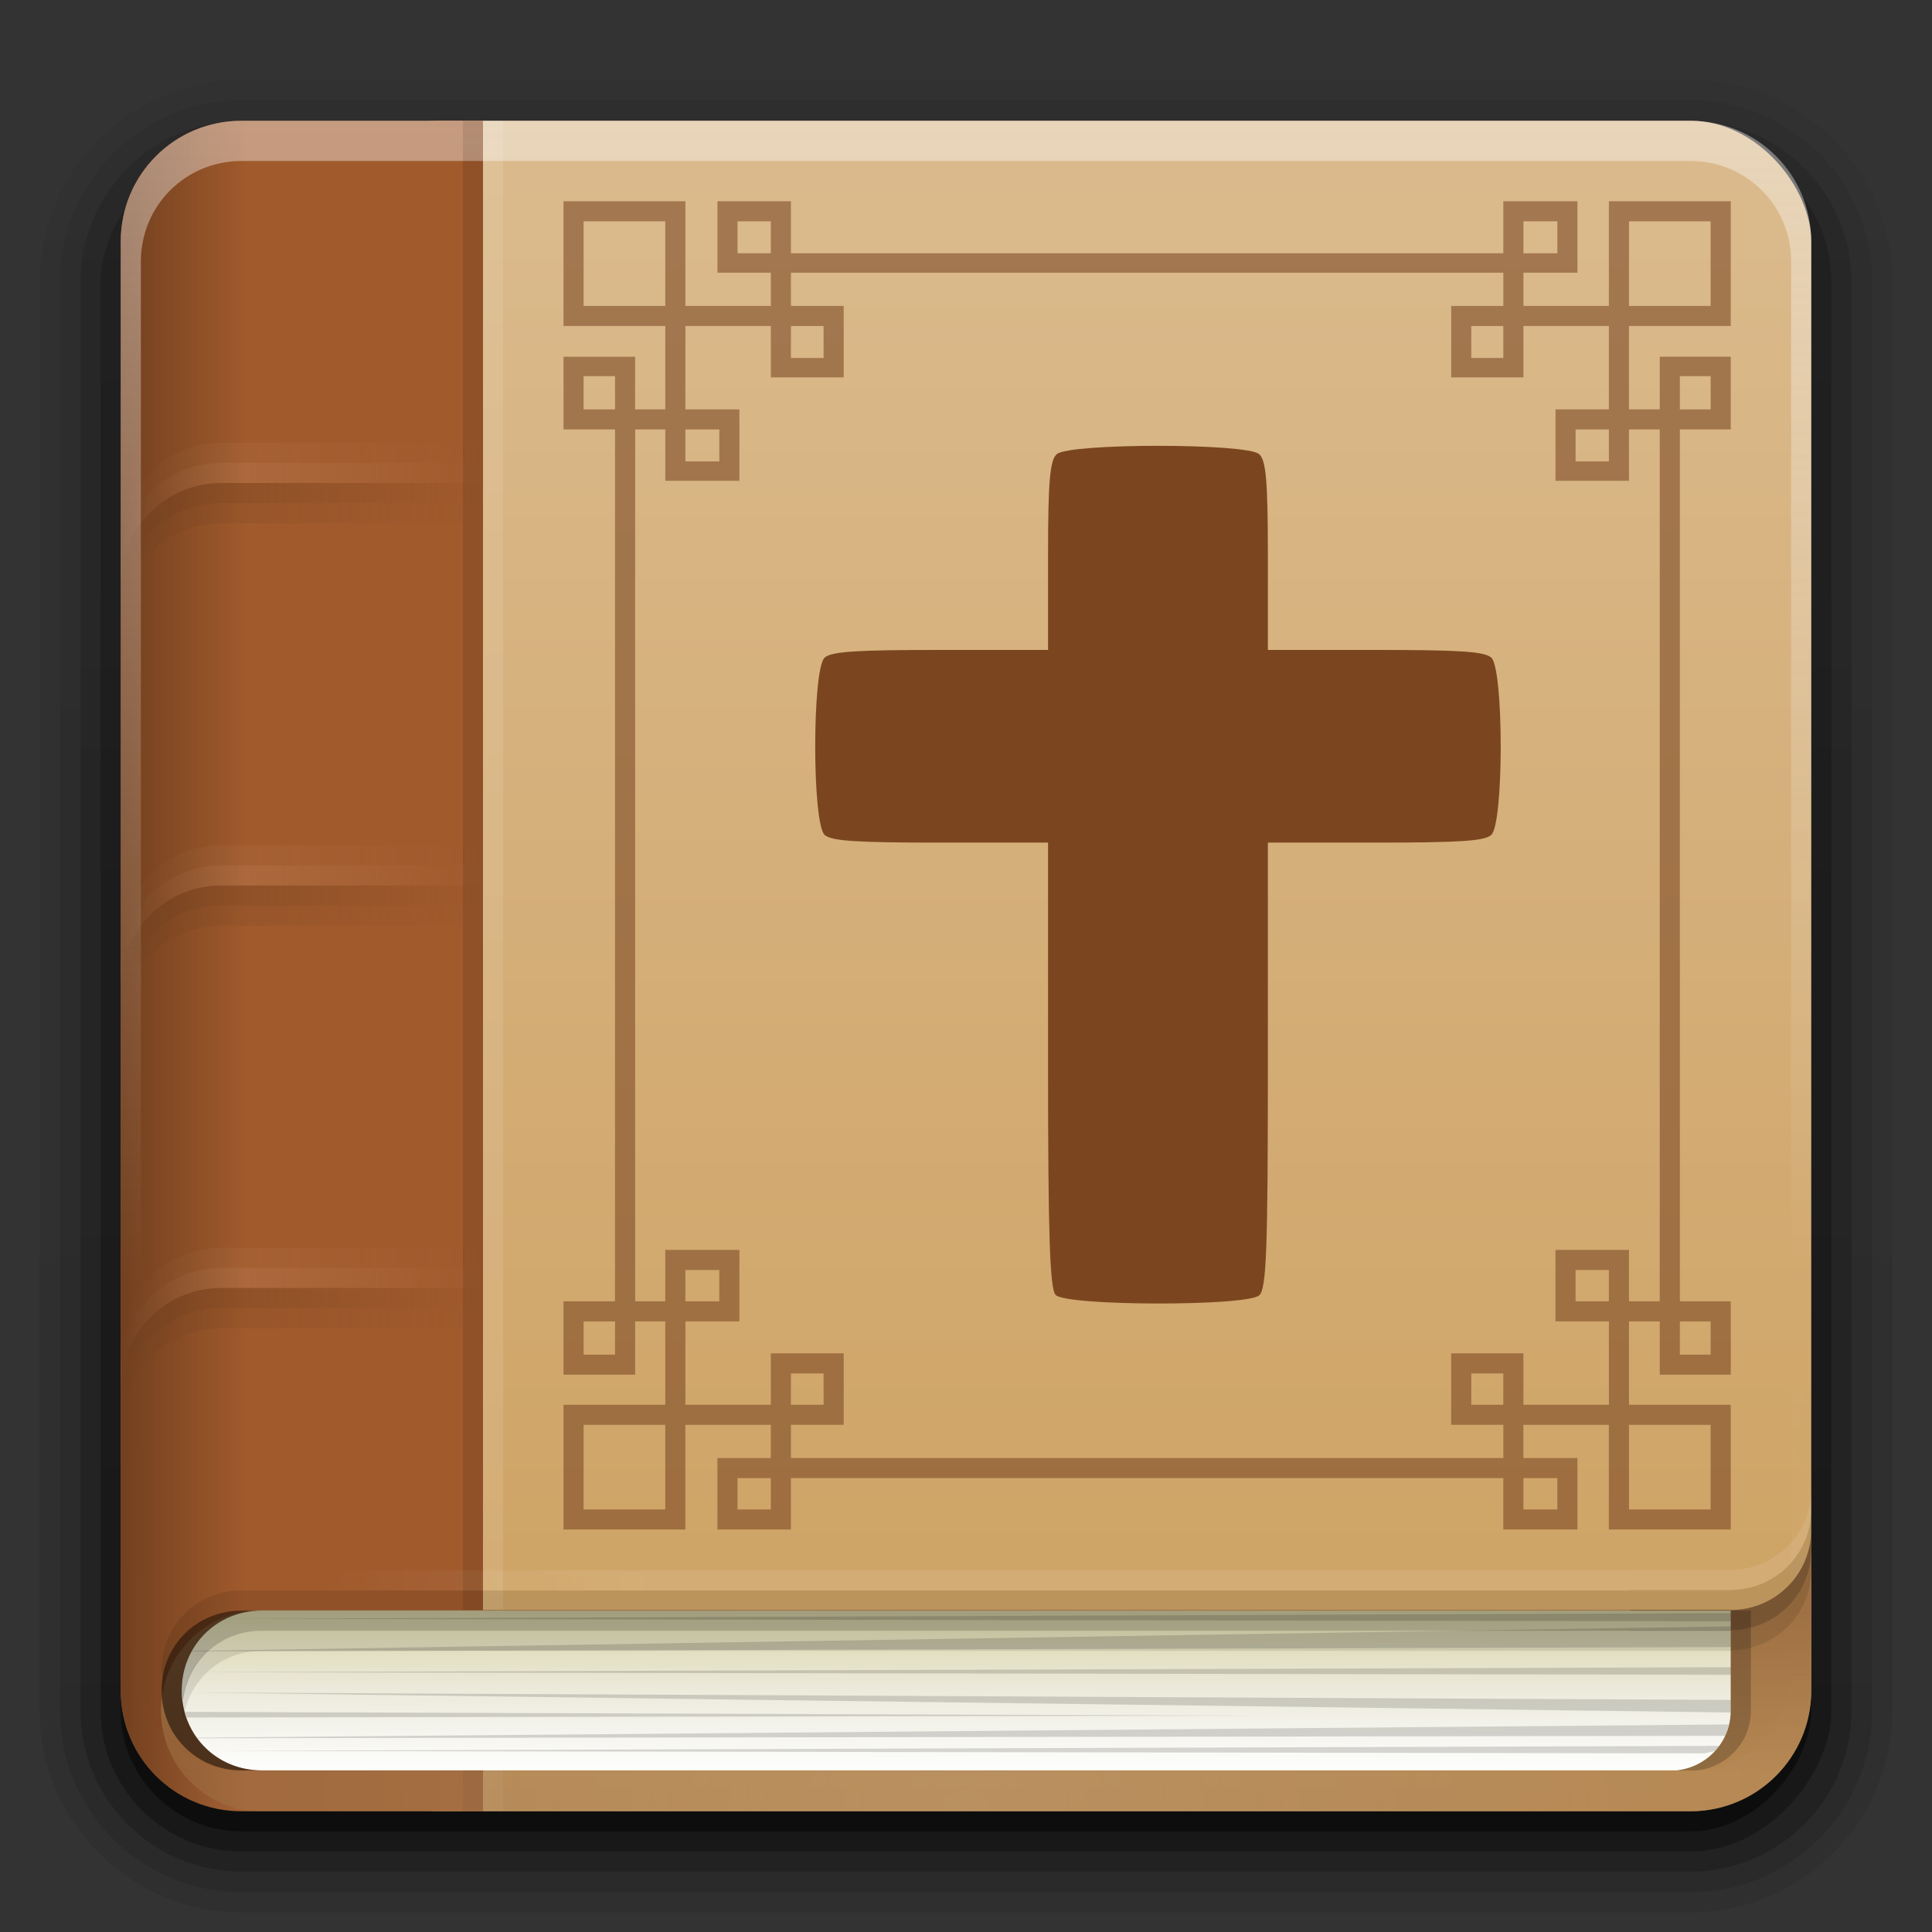 <?xml version="1.0" encoding="UTF-8" standalone="no"?>
<svg
   xmlns:dc="http://purl.org/dc/elements/1.1/"
   xmlns:cc="http://creativecommons.org/ns#"
   xmlns:rdf="http://www.w3.org/1999/02/22-rdf-syntax-ns#"
   xmlns:svg="http://www.w3.org/2000/svg"
   xmlns="http://www.w3.org/2000/svg"
   xmlns:xlink="http://www.w3.org/1999/xlink"
   id="svg2408"
   height="96"
   width="96"
   version="1.0">
  <rect width="100%" height="100%" fill="#333333" stroke="none"/>
  <defs
     id="defs2410">
    <linearGradient
       id="linearGradient3914">
      <stop
         offset="0"
         style="stop-color:#9f7043;stop-opacity:1"
         id="stop3916" />
      <stop
         offset="1"
         style="stop-color:#9f7043;stop-opacity:0.535"
         id="stop3918" />
    </linearGradient>
    <linearGradient
       gradientTransform="scale(1.006,0.994)"
       gradientUnits="userSpaceOnUse"
       id="ButtonShadow"
       y2="7.017"
       x2="45.448"
       y1="92.54"
       x1="45.448">
      <stop
         offset="0"
         style="stop-color:#000000;stop-opacity:1"
         id="stop3750" />
      <stop
         offset="1"
         style="stop-color:#000000;stop-opacity:0.588"
         id="stop3752" />
    </linearGradient>
    <linearGradient
       id="linearGradient3737">
      <stop
         offset="0"
         style="stop-color:#fefefe;stop-opacity:1"
         id="stop3739" />
      <stop
         offset="1"
         style="stop-color:#fefefe;stop-opacity:0"
         id="stop3741" />
    </linearGradient>
    <filter
       id="filter3174"
       color-interpolation-filters="sRGB">
      <feGaussianBlur
         stdDeviation="1.71"
         id="feGaussianBlur3176" />
    </filter>
    <linearGradient
       gradientUnits="userSpaceOnUse"
       xlink:href="#linearGradient3737"
       id="linearGradient3188"
       y2="63.893"
       x2="36.357"
       y1="6"
       x1="36.357" />
    <filter
       id="filter3794"
       color-interpolation-filters="sRGB"
       height="1.384"
       width="1.384"
       y="-0.192"
       x="-0.192">
      <feGaussianBlur
         stdDeviation="5.28"
         id="feGaussianBlur3796" />
    </filter>
    <linearGradient
       gradientUnits="userSpaceOnUse"
       xlink:href="#linearGradient3737"
       id="linearGradient3613"
       y2="138.661"
       x2="48"
       y1="20.221"
       x1="48" />
    <radialGradient
       gradientTransform="matrix(1.157,0,0,0.996,-7.551,0.197)"
       gradientUnits="userSpaceOnUse"
       xlink:href="#linearGradient3737"
       id="radialGradient3619"
       fy="90.172"
       fx="48"
       r="42"
       cy="90.172"
       cx="48" />
    <clipPath
       id="clipPath3613">
      <rect
         style="fill:#fefefe;fill-opacity:1;fill-rule:nonzero;stroke:none"
         id="rect3615"
         y="6"
         x="6"
         ry="6"
         rx="6"
         height="84"
         width="84" />
    </clipPath>
    <linearGradient
       gradientUnits="userSpaceOnUse"
       xlink:href="#ButtonColor"
       id="linearGradient3617"
       y2="5.988"
       x2="48"
       y1="90"
       x1="48" />
    <linearGradient
       gradientTransform="matrix(1.017,0,0,1.017,-1.103,-1.103)"
       gradientUnits="userSpaceOnUse"
       id="ButtonColor"
       y2="5.425"
       x2="58.65"
       y1="122"
       x1="58.65">
      <stop
         offset="0"
         style="stop-color:#cda060;stop-opacity:1"
         id="stop3189" />
      <stop
         offset="1"
         style="stop-color:#dbbb8e;stop-opacity:1"
         id="stop3191" />
    </linearGradient>
    <linearGradient
       gradientTransform="translate(1,-15.321)"
       gradientUnits="userSpaceOnUse"
       xlink:href="#linearGradient3294"
       id="linearGradient3300"
       y2="64"
       x2="11.227"
       y1="64"
       x1="5" />
    <linearGradient
       id="linearGradient3294">
      <stop
         offset="0"
         style="stop-color:#72401f;stop-opacity:1"
         id="stop3296" />
      <stop
         offset="1"
         style="stop-color:#72401f;stop-opacity:0"
         id="stop3298" />
    </linearGradient>
    <linearGradient
       id="linearGradient3238">
      <stop
         offset="0"
         style="stop-color:#784421;stop-opacity:1"
         id="stop3240" />
      <stop
         offset="1"
         style="stop-color:#784421;stop-opacity:0"
         id="stop3242" />
    </linearGradient>
    <linearGradient
       id="linearGradient3250">
      <stop
         offset="0"
         style="stop-color:#c4875e;stop-opacity:1"
         id="stop3252" />
      <stop
         offset="1"
         style="stop-color:#c4875e;stop-opacity:0"
         id="stop3254" />
    </linearGradient>
    <linearGradient
       gradientTransform="matrix(1.006,0,0,0.994,100,0)"
       gradientUnits="userSpaceOnUse"
       id="ButtonShadow-0"
       y2="7.017"
       x2="45.448"
       y1="92.54"
       x1="45.448">
      <stop
         offset="0"
         style="stop-color:#000000;stop-opacity:1"
         id="stop3750-8" />
      <stop
         offset="1"
         style="stop-color:#000000;stop-opacity:0.588"
         id="stop3752-5" />
    </linearGradient>
    <linearGradient
       gradientTransform="matrix(1.024,0,0,1.012,-1.143,-98.071)"
       gradientUnits="userSpaceOnUse"
       xlink:href="#ButtonShadow-0"
       id="linearGradient3780"
       y2="90.239"
       x2="32.251"
       y1="6.132"
       x1="32.251" />
    <linearGradient
       gradientTransform="matrix(1.024,0,0,1.012,-1.143,-98.071)"
       gradientUnits="userSpaceOnUse"
       xlink:href="#ButtonShadow-0"
       id="linearGradient3772"
       y2="90.239"
       x2="32.251"
       y1="6.132"
       x1="32.251" />
    <linearGradient
       gradientTransform="matrix(1.024,0,0,1.012,-1.143,-98.071)"
       gradientUnits="userSpaceOnUse"
       xlink:href="#ButtonShadow-0"
       id="linearGradient3725"
       y2="90.239"
       x2="32.251"
       y1="6.132"
       x1="32.251" />
    <linearGradient
       gradientTransform="translate(0,-97)"
       gradientUnits="userSpaceOnUse"
       xlink:href="#ButtonShadow-0"
       id="linearGradient3721"
       y2="90.239"
       x2="32.251"
       y1="6.132"
       x1="32.251" />
    <linearGradient
       gradientTransform="matrix(1.024,0,0,1.012,-1.143,-98.071)"
       gradientUnits="userSpaceOnUse"
       xlink:href="#ButtonShadow-0"
       id="linearGradient2969"
       y2="90.239"
       x2="32.251"
       y1="6.132"
       x1="32.251" />
    <linearGradient
       gradientUnits="userSpaceOnUse"
       xlink:href="#linearGradient4075"
       id="linearGradient4089"
       y2="80"
       x2="16"
       y1="80"
       x1="32" />
    <linearGradient
       id="linearGradient4075">
      <stop
         offset="0"
         style="stop-color:#fefefe;stop-opacity:1"
         id="stop4077" />
      <stop
         offset="1"
         style="stop-color:#fefefe;stop-opacity:0"
         id="stop4079" />
    </linearGradient>
    <linearGradient
       gradientUnits="userSpaceOnUse"
       xlink:href="#linearGradient3890"
       id="linearGradient3896"
       y2="80"
       x2="40"
       y1="88"
       x1="40" />
    <linearGradient
       id="linearGradient3890">
      <stop
         offset="0"
         style="stop-color:#fefefe;stop-opacity:1"
         id="stop3892" />
      <stop
         offset="0.5"
         style="stop-color:#eceadb;stop-opacity:1"
         id="stop3898" />
      <stop
         offset="1"
         style="stop-color:#d8d3a6;stop-opacity:1"
         id="stop3894" />
    </linearGradient>
    <linearGradient
       gradientUnits="userSpaceOnUse"
       xlink:href="#linearGradient3914"
       id="linearGradient3118"
       y2="88"
       x2="88"
       y1="80"
       x1="88" />
    <linearGradient
       gradientTransform="translate(0,-1)"
       gradientUnits="userSpaceOnUse"
       xlink:href="#linearGradient3250"
       id="linearGradient3979"
       y2="67"
       x2="24"
       y1="67"
       x1="6" />
    <linearGradient
       gradientTransform="translate(0,-2)"
       gradientUnits="userSpaceOnUse"
       xlink:href="#linearGradient3250"
       id="linearGradient3982"
       y2="67"
       x2="24"
       y1="67"
       x1="6" />
    <linearGradient
       gradientTransform="translate(0,1)"
       gradientUnits="userSpaceOnUse"
       xlink:href="#linearGradient3238"
       id="linearGradient3984"
       y2="67"
       x2="24"
       y1="67"
       x1="6" />
    <linearGradient
       gradientUnits="userSpaceOnUse"
       xlink:href="#linearGradient3238"
       id="linearGradient3986"
       y2="67"
       x2="24"
       y1="67"
       x1="6" />
    <linearGradient
       gradientTransform="translate(0,-1)"
       gradientUnits="userSpaceOnUse"
       xlink:href="#linearGradient3250"
       id="linearGradient4000"
       y2="67"
       x2="24"
       y1="67"
       x1="6" />
    <linearGradient
       gradientTransform="translate(0,-2)"
       gradientUnits="userSpaceOnUse"
       xlink:href="#linearGradient3250"
       id="linearGradient4002"
       y2="67"
       x2="24"
       y1="67"
       x1="6" />
    <linearGradient
       gradientTransform="translate(0,1)"
       gradientUnits="userSpaceOnUse"
       xlink:href="#linearGradient3238"
       id="linearGradient4004"
       y2="67"
       x2="24"
       y1="67"
       x1="6" />
    <linearGradient
       gradientUnits="userSpaceOnUse"
       xlink:href="#linearGradient3238"
       id="linearGradient4006"
       y2="67"
       x2="24"
       y1="67"
       x1="6" />
    <linearGradient
       gradientTransform="translate(0,-1)"
       gradientUnits="userSpaceOnUse"
       xlink:href="#linearGradient3250"
       id="linearGradient4020"
       y2="67"
       x2="24"
       y1="67"
       x1="6" />
    <linearGradient
       gradientTransform="translate(0,-2)"
       gradientUnits="userSpaceOnUse"
       xlink:href="#linearGradient3250"
       id="linearGradient4022"
       y2="67"
       x2="24"
       y1="67"
       x1="6" />
    <linearGradient
       gradientTransform="translate(0,1)"
       gradientUnits="userSpaceOnUse"
       xlink:href="#linearGradient3238"
       id="linearGradient4024"
       y2="67"
       x2="24"
       y1="67"
       x1="6" />
    <linearGradient
       gradientUnits="userSpaceOnUse"
       xlink:href="#linearGradient3238"
       id="linearGradient4026"
       y2="67"
       x2="24"
       y1="67"
       x1="6" />
  </defs>
  <g
     style="display:none"
     id="layer2">
    <rect
       style="opacity:0.9;fill:url(#ButtonShadow);fill-opacity:1;fill-rule:nonzero;stroke:none;filter:url(#filter3174)"
       id="rect3745"
       y="7"
       x="5"
       ry="6"
       rx="6"
       height="85"
       width="86" />
  </g>
  <g
     style="display:inline"
     id="layer3">
    <path
       style="opacity:0.08;fill:url(#linearGradient2969);fill-opacity:1;fill-rule:nonzero;stroke:none;display:inline"
       id="path3786"
       transform="scale(1,-1)"
       d="m 12,-95.031 c -5.511,0 -10.031,4.52 -10.031,10.031 l 0,71 c 0,5.511 4.52,10.031 10.031,10.031 l 72,0 c 5.511,0 10.031,-4.52 10.031,-10.031 l 0,-71 c 0,-5.511 -4.52,-10.031 -10.031,-10.031 l -72,0 z" />
    <path
       style="opacity:0.1;fill:url(#linearGradient3780);fill-opacity:1;fill-rule:nonzero;stroke:none;display:inline"
       id="path3778"
       transform="scale(1,-1)"
       d="m 12,-94.031 c -4.972,0 -9.031,4.06 -9.031,9.031 l 0,71 c 0,4.972 4.06,9.031 9.031,9.031 l 72,0 c 4.972,0 9.031,-4.06 9.031,-9.031 l 0,-71 c 0,-4.972 -4.06,-9.031 -9.031,-9.031 l -72,0 z" />
    <path
       style="opacity:0.2;fill:url(#linearGradient3772);fill-opacity:1;fill-rule:nonzero;stroke:none;display:inline"
       id="path3770"
       transform="scale(1,-1)"
       d="m 12,-93 c -4.409,0 -8,3.591 -8,8 l 0,71 c 0,4.409 3.591,8 8,8 l 72,0 c 4.409,0 8,-3.591 8,-8 l 0,-71 c 0,-4.409 -3.591,-8 -8,-8 l -72,0 z" />
    <rect
       style="opacity:0.3;fill:url(#linearGradient3725);fill-opacity:1;fill-rule:nonzero;stroke:none;display:inline"
       id="rect3723"
       transform="scale(1,-1)"
       y="-92"
       x="5"
       ry="7"
       rx="7"
       height="85"
       width="86" />
    <rect
       style="opacity:0.45;fill:url(#linearGradient3721);fill-opacity:1;fill-rule:nonzero;stroke:none;display:inline"
       id="rect3716"
       transform="scale(1,-1)"
       y="-91"
       x="6"
       ry="6"
       rx="6"
       height="84"
       width="84" />
  </g>
  <g
     id="layer1">
    <rect
       style="fill:url(#linearGradient3617);fill-opacity:1;fill-rule:nonzero;stroke:none"
       id="rect2419"
       y="6"
       x="15.878"
       ry="6"
       rx="6"
       height="84"
       width="74.122" />
    <path
       style="fill:#a05a2c;fill-opacity:1;fill-rule:nonzero;stroke:none;display:inline"
       id="rect3170"
       d="M 12,6 C 8.676,6 6,8.676 6,12 l 0,72 c 0,3.324 2.676,6 6,6 L 24,90 24,6 12,6 z" />
    <g
       id="g4028">
      <g
         id="g3972"
         transform="translate(0,2)">
        <g
           id="g3958"
           transform="translate(0,-2)">
          <path
             style="opacity:0.5;color:#000000;fill:url(#linearGradient3979);fill-opacity:1;fill-rule:nonzero;stroke:none;stroke-width:2;marker:none;visibility:visible;display:inline;overflow:visible;enable-background:accumulate"
             id="rect3922"
             d="m 11,63 c -2.77,0 -5,2.23 -5,5 l 0,1 c 0,-2.77 2.23,-5 5,-5 l 13,0 0,-1 -13,0 z" />
          <path
             style="opacity:0.2;color:#000000;fill:url(#linearGradient3982);fill-opacity:1;fill-rule:nonzero;stroke:none;stroke-width:2;marker:none;visibility:visible;display:inline;overflow:visible;enable-background:accumulate"
             id="path3946"
             d="m 11,62 c -2.77,0 -5,2.23 -5,5 l 0,1 c 0,-2.77 2.23,-5 5,-5 l 13,0 0,-1 -13,0 z" />
          <path
             style="opacity:0.3;color:#000000;fill:url(#linearGradient3984);fill-opacity:1;fill-rule:nonzero;stroke:none;stroke-width:2;marker:none;visibility:visible;display:inline;overflow:visible;enable-background:accumulate"
             id="path3950"
             d="m 11,65 c -2.77,0 -5,2.23 -5,5 l 0,1 c 0,-2.77 2.23,-5 5,-5 l 13,0 0,-1 -13,0 z" />
          <path
             style="opacity:0.6;color:#000000;fill:url(#linearGradient3986);fill-opacity:1;fill-rule:nonzero;stroke:none;stroke-width:2;marker:none;visibility:visible;display:inline;overflow:visible;enable-background:accumulate"
             id="path3952"
             d="m 11,64 c -2.77,0 -5,2.23 -5,5 l 0,1 c 0,-2.77 2.23,-5 5,-5 l 13,0 0,-1 -13,0 z" />
        </g>
      </g>
      <g
         id="g3988"
         transform="translate(0,-18)">
        <g
           id="g3990"
           transform="translate(0,-2)">
          <path
             style="opacity:0.5;color:#000000;fill:url(#linearGradient4000);fill-opacity:1;fill-rule:nonzero;stroke:none;stroke-width:2;marker:none;visibility:visible;display:inline;overflow:visible;enable-background:accumulate"
             id="path3992"
             d="m 11,63 c -2.77,0 -5,2.23 -5,5 l 0,1 c 0,-2.77 2.23,-5 5,-5 l 13,0 0,-1 -13,0 z" />
          <path
             style="opacity:0.2;color:#000000;fill:url(#linearGradient4002);fill-opacity:1;fill-rule:nonzero;stroke:none;stroke-width:2;marker:none;visibility:visible;display:inline;overflow:visible;enable-background:accumulate"
             id="path3994"
             d="m 11,62 c -2.77,0 -5,2.23 -5,5 l 0,1 c 0,-2.77 2.23,-5 5,-5 l 13,0 0,-1 -13,0 z" />
          <path
             style="opacity:0.3;color:#000000;fill:url(#linearGradient4004);fill-opacity:1;fill-rule:nonzero;stroke:none;stroke-width:2;marker:none;visibility:visible;display:inline;overflow:visible;enable-background:accumulate"
             id="path3996"
             d="m 11,65 c -2.77,0 -5,2.23 -5,5 l 0,1 c 0,-2.77 2.23,-5 5,-5 l 13,0 0,-1 -13,0 z" />
          <path
             style="opacity:0.6;color:#000000;fill:url(#linearGradient4006);fill-opacity:1;fill-rule:nonzero;stroke:none;stroke-width:2;marker:none;visibility:visible;display:inline;overflow:visible;enable-background:accumulate"
             id="path3998"
             d="m 11,64 c -2.77,0 -5,2.23 -5,5 l 0,1 c 0,-2.77 2.23,-5 5,-5 l 13,0 0,-1 -13,0 z" />
        </g>
      </g>
      <g
         id="g4008"
         transform="translate(0,-38)">
        <g
           id="g4010"
           transform="translate(0,-2)">
          <path
             style="opacity:0.5;color:#000000;fill:url(#linearGradient4020);fill-opacity:1;fill-rule:nonzero;stroke:none;stroke-width:2;marker:none;visibility:visible;display:inline;overflow:visible;enable-background:accumulate"
             id="path4012"
             d="m 11,63 c -2.77,0 -5,2.23 -5,5 l 0,1 c 0,-2.77 2.23,-5 5,-5 l 13,0 0,-1 -13,0 z" />
          <path
             style="opacity:0.2;color:#000000;fill:url(#linearGradient4022);fill-opacity:1;fill-rule:nonzero;stroke:none;stroke-width:2;marker:none;visibility:visible;display:inline;overflow:visible;enable-background:accumulate"
             id="path4014"
             d="m 11,62 c -2.77,0 -5,2.23 -5,5 l 0,1 c 0,-2.77 2.23,-5 5,-5 l 13,0 0,-1 -13,0 z" />
          <path
             style="opacity:0.3;color:#000000;fill:url(#linearGradient4024);fill-opacity:1;fill-rule:nonzero;stroke:none;stroke-width:2;marker:none;visibility:visible;display:inline;overflow:visible;enable-background:accumulate"
             id="path4016"
             d="m 11,65 c -2.77,0 -5,2.23 -5,5 l 0,1 c 0,-2.77 2.23,-5 5,-5 l 13,0 0,-1 -13,0 z" />
          <path
             style="opacity:0.6;color:#000000;fill:url(#linearGradient4026);fill-opacity:1;fill-rule:nonzero;stroke:none;stroke-width:2;marker:none;visibility:visible;display:inline;overflow:visible;enable-background:accumulate"
             id="path4018"
             d="m 11,64 c -2.77,0 -5,2.23 -5,5 l 0,1 c 0,-2.77 2.23,-5 5,-5 l 13,0 0,-1 -13,0 z" />
        </g>
      </g>
    </g>
    <path
       style="opacity:0.2;fill:url(#radialGradient3619);fill-opacity:1;fill-rule:nonzero;stroke:none"
       id="path3615"
       d="M 12,90 C 8.676,90 6,87.324 6,84 L 6,82 6,14 6,12 c 0,-0.335 0.041,-0.651 0.094,-0.969 0.049,-0.296 0.097,-0.597 0.188,-0.875 C 6.291,10.126 6.302,10.093 6.312,10.062 6.411,9.775 6.547,9.515 6.688,9.25 6.832,8.976 7.003,8.714 7.188,8.469 7.372,8.223 7.561,7.995 7.781,7.781 8.221,7.353 8.724,6.967 9.281,6.688 9.56,6.548 9.855,6.441 10.156,6.344 9.9,6.444 9.67,6.58 9.438,6.719 c -0.007,0.004 -0.024,-0.004 -0.031,0 -0.032,0.019 -0.062,0.043 -0.094,0.062 -0.12,0.077 -0.231,0.164 -0.344,0.25 -0.106,0.081 -0.213,0.161 -0.312,0.25 C 8.478,7.443 8.309,7.627 8.156,7.812 8.049,7.943 7.938,8.078 7.844,8.219 7.819,8.257 7.805,8.305 7.781,8.344 7.716,8.447 7.651,8.548 7.594,8.656 7.493,8.851 7.388,9.072 7.312,9.281 7.305,9.303 7.289,9.322 7.281,9.344 7.249,9.436 7.245,9.531 7.219,9.625 7.188,9.732 7.148,9.828 7.125,9.938 7.052,10.279 7,10.636 7,11 l 0,2 0,68 0,2 c 0,2.782 2.218,5 5,5 l 2,0 68,0 2,0 c 2.782,0 5,-2.218 5,-5 l 0,-2 0,-68 0,-2 C 89,10.636 88.948,10.279 88.875,9.938 88.831,9.731 88.787,9.54 88.719,9.344 88.711,9.322 88.695,9.303 88.688,9.281 88.625,9.108 88.549,8.914 88.469,8.75 88.427,8.667 88.39,8.58 88.344,8.5 88.289,8.403 88.217,8.312 88.156,8.219 88.062,8.078 87.951,7.943 87.844,7.812 87.701,7.638 87.541,7.466 87.375,7.312 87.364,7.302 87.355,7.291 87.344,7.281 87.205,7.156 87.059,7.047 86.906,6.938 86.804,6.864 86.702,6.784 86.594,6.719 c -0.007,-0.004 -0.024,0.004 -0.031,0 -0.232,-0.139 -0.463,-0.275 -0.719,-0.375 0.302,0.097 0.596,0.204 0.875,0.344 0.557,0.279 1.06,0.666 1.5,1.094 0.22,0.214 0.409,0.442 0.594,0.688 0.184,0.246 0.355,0.508 0.5,0.781 0.14,0.265 0.276,0.525 0.375,0.812 0.01,0.031 0.021,0.063 0.031,0.094 0.09,0.278 0.139,0.579 0.188,0.875 C 89.959,11.349 90,11.665 90,12 l 0,2 0,68 0,2 c 0,3.324 -2.676,6 -6,6 l -72,0 z" />
    <path
       style="fill:url(#linearGradient3300);fill-opacity:1;fill-rule:nonzero;stroke:none;display:inline"
       id="path3292"
       d="M 12,6 C 8.676,6 6,8.676 6,12 l 0,72 c 0,3.324 2.676,6 6,6 l 9.125,0 0,-84 L 12,6 z" />
    <path
       style="opacity:0.4;fill:url(#linearGradient3188);fill-opacity:1;fill-rule:nonzero;stroke:none"
       id="rect3728"
       d="M 12,6 C 8.676,6 6,8.676 6,12 l 0,2 0,68 0,2 c 0,0.335 0.041,0.651 0.094,0.969 0.049,0.296 0.097,0.597 0.188,0.875 0.01,0.03 0.021,0.064 0.031,0.094 0.099,0.288 0.235,0.547 0.375,0.812 0.145,0.274 0.316,0.536 0.5,0.781 0.184,0.246 0.374,0.473 0.594,0.688 0.44,0.428 0.943,0.815 1.5,1.094 0.279,0.14 0.573,0.247 0.875,0.344 -0.256,-0.1 -0.487,-0.236 -0.719,-0.375 -0.007,-0.004 -0.024,0.004 -0.031,0 -0.032,-0.019 -0.062,-0.043 -0.094,-0.062 -0.12,-0.077 -0.231,-0.164 -0.344,-0.25 -0.106,-0.081 -0.213,-0.161 -0.312,-0.25 C 8.478,88.557 8.309,88.373 8.156,88.188 8.049,88.057 7.938,87.922 7.844,87.781 7.819,87.743 7.805,87.695 7.781,87.656 7.716,87.553 7.651,87.452 7.594,87.344 7.493,87.149 7.388,86.928 7.312,86.719 7.305,86.697 7.289,86.678 7.281,86.656 7.249,86.564 7.245,86.469 7.219,86.375 7.188,86.268 7.148,86.172 7.125,86.062 7.052,85.721 7,85.364 7,85 L 7,83 7,15 7,13 C 7,10.218 9.218,8 12,8 l 2,0 68,0 2,0 c 2.782,0 5,2.218 5,5 l 0,2 0,68 0,2 c 0,0.364 -0.052,0.721 -0.125,1.062 -0.044,0.207 -0.088,0.398 -0.156,0.594 -0.008,0.022 -0.023,0.041 -0.031,0.062 -0.063,0.174 -0.138,0.367 -0.219,0.531 -0.042,0.083 -0.079,0.17 -0.125,0.25 -0.055,0.097 -0.127,0.188 -0.188,0.281 -0.094,0.141 -0.205,0.276 -0.312,0.406 -0.143,0.174 -0.303,0.347 -0.469,0.5 -0.011,0.01 -0.02,0.021 -0.031,0.031 -0.138,0.126 -0.285,0.234 -0.438,0.344 -0.103,0.073 -0.204,0.153 -0.312,0.219 -0.007,0.004 -0.024,-0.004 -0.031,0 -0.232,0.139 -0.463,0.275 -0.719,0.375 0.302,-0.097 0.596,-0.204 0.875,-0.344 0.557,-0.279 1.06,-0.666 1.5,-1.094 0.22,-0.214 0.409,-0.442 0.594,-0.688 0.184,-0.246 0.355,-0.508 0.5,-0.781 0.14,-0.265 0.276,-0.525 0.375,-0.812 0.01,-0.031 0.021,-0.063 0.031,-0.094 0.09,-0.278 0.139,-0.579 0.188,-0.875 C 89.959,84.651 90,84.335 90,84 l 0,-2 0,-68 0,-2 C 90,8.676 87.324,6 84,6 L 12,6 z" />
    <rect
       style="opacity:0.1;fill:#fefefe;fill-opacity:1;stroke:none"
       id="rect3941"
       y="6"
       x="24"
       height="84"
       width="1" />
    <rect
       style="opacity:0.1;fill:#000000;fill-opacity:1;stroke:none"
       id="rect3943"
       y="6"
       x="23"
       height="84"
       width="1" />
    <path
       style="opacity:0.559;fill:#784421;fill-opacity:1;fill-rule:evenodd;stroke:none;display:inline"
       id="path3189"
       d="m 28,10 0,0.498 0,5.202 0,0.498 0.499,0 4.558,0 0,4.143 -1.498,0 0,-2.118 0,-0.498 -0.499,0 -2.56,0 -0.499,0 0,0.498 0,2.616 0,0.498 0.499,0 2.06,0 0,43.325 -2.06,0 -0.499,0 0,0.498 0,2.648 0,0.498 0.499,0 2.56,0 0.499,0 0,-0.498 0,-2.149 1.498,0 0,4.143 -4.558,0 -0.499,0 L 28,70.3 28,75.502 28,76 l 0.499,0 5.057,0 0.499,0 0,-0.498 0,-4.703 4.246,0 0,1.651 -2.154,0 -0.499,0 0,0.498 0,2.554 0,0.498 0.499,0 2.653,0 0.499,0 0,-0.498 0,-2.056 35.399,0 0,2.056 0,0.498 0.499,0 2.685,0 0.499,0 0,-0.498 0,-2.554 0,-0.498 -0.499,0 -2.185,0 0,-1.651 4.246,0 0,4.703 0,0.498 0.499,0 5.057,0 L 86,76 86,75.502 86,70.3 l 0,-0.498 -0.499,0 -4.558,0 0,-4.143 1.53,0 0,2.149 0,0.498 0.499,0 2.529,0 0.499,0 0,-0.498 0,-2.648 0,-0.498 -0.499,0 -2.029,0 0,-43.325 2.029,0 0.499,0 0,-0.498 0,-2.616 0,-0.498 -0.499,0 -2.529,0 -0.499,0 0,0.498 0,2.118 -1.53,0 0,-4.143 4.558,0 0.499,0 L 86,15.7 86,10.498 86,10 l -0.499,0 -5.057,0 -0.499,0 0,0.498 0,4.703 -4.246,0 0,-1.651 2.185,0 0.499,0 0,-0.467 0,-2.585 0,-0.498 -0.499,0 -2.685,0 -0.499,0 0,0.498 0,2.087 -35.399,0 0,-2.087 0,-0.498 -0.499,0 -2.653,0 -0.499,0 0,0.498 0,2.585 0,0.467 0.499,0 2.154,0 0,1.651 -4.246,0 0,-4.703 0,-0.498 -0.499,0 -5.057,0 z m 0.999,0.997 4.058,0 0,4.205 -4.058,0 z m 7.648,0 1.655,0 0,1.589 -1.655,0 z m 39.051,0 1.686,0 0,1.589 -1.686,0 z m 5.245,0 4.058,0 0,4.205 -4.058,0 z m -41.642,2.554 35.399,0 0,1.651 -2.092,0 -0.499,0 0,0.498 0,2.585 0,0.467 0.499,0 2.591,0 0.499,0 0,-0.467 0,-2.087 4.246,0 0,4.143 -2.154,0 -0.499,0 0,0.498 0,2.585 0,0.467 0.499,0 2.653,0 0.499,0 0,-0.467 0,-2.087 1.53,0 0,43.325 -1.53,0 0,-2.056 0,-0.498 -0.499,0 -2.653,0 -0.499,0 0,0.498 0,2.554 0,0.498 0.499,0 2.154,0 0,4.143 -4.246,0 0,-2.056 0,-0.498 -0.499,0 -2.591,0 -0.499,0 0,0.498 0,2.554 0,0.498 0.499,0 2.092,0 0,1.651 -35.399,0 0,-1.651 2.123,0 0.499,0 0,-0.498 0,-2.554 0,-0.498 -0.499,0 -2.622,0 -0.499,0 0,0.498 0,2.056 -4.246,0 0,-4.143 2.185,0 0.499,0 0,-0.498 0,-2.554 0,-0.498 -0.499,0 -2.685,0 -0.499,0 0,0.498 0,2.056 -1.498,0 0,-43.325 1.498,0 0,2.087 0,0.467 0.499,0 2.685,0 0.499,0 0,-0.467 0,-2.585 0,-0.498 -0.499,0 -2.185,0 0,-4.143 4.246,0 0,2.087 0,0.467 0.499,0 2.622,0 0.499,0 0,-0.467 0,-2.585 0,-0.498 -0.499,0 -2.123,0 z m 0,2.648 1.623,0 0,1.589 -1.623,0 z m 33.806,0 1.592,0 0,1.589 -1.592,0 z m -44.108,2.492 1.561,0 0,1.651 -1.561,0 z m 54.472,0 1.53,0 0,1.651 -1.53,0 z m -49.415,2.648 1.686,0 0,1.589 -1.686,0 z m 44.233,0 1.655,0 0,1.589 -1.655,0 z m -44.233,41.767 1.686,0 0,1.557 -1.686,0 z m 44.233,0 1.655,0 0,1.557 -1.655,0 z m -49.29,2.554 1.561,0 0,1.651 -1.561,0 z m 54.472,0 1.53,0 0,1.651 -1.53,0 z m -44.171,2.585 1.623,0 0,1.557 -1.623,0 z m 33.806,0 1.592,0 0,1.557 -1.592,0 z m -44.108,2.554 4.058,0 0,4.205 -4.058,0 z m 51.944,0 4.058,0 0,4.205 -4.058,0 z m -44.296,2.648 1.655,0 0,1.557 -1.655,0 z m 39.051,0 1.686,0 0,1.557 -1.686,0 z" />
    <path
       style="fill:url(#linearGradient3118);fill-opacity:1;fill-rule:nonzero;stroke:none;display:inline"
       id="rect3964"
       d="m 90,76 c 0,2.216 -1.784,4 -4,4 l -4,0 -69,0 c -2.77,0 -5,2.23 -5,5 0,2.424 1.717,4.442 4,4.906 0.125,0.021 0.247,0.05 0.375,0.062 0.041,0.005 0.084,-0.004 0.125,0 C 12.663,89.982 12.834,90 13,90 L 82.094,90 84,90 c 3.324,0 6,-2.676 6,-6 z" />
    <path
       style="color:#000000;fill:url(#linearGradient3896);fill-opacity:1;fill-rule:nonzero;stroke:none;stroke-width:2;marker:none;visibility:visible;display:inline;overflow:visible;enable-background:accumulate"
       id="path3073"
       d="m 13,80.031 c -2.23,0 -3.969,1.739 -3.969,3.969 0,2.23 1.739,3.969 3.969,3.969 l 70.312,0 C 84.821,87.808 86,86.553 86,85 l 0,-4.969 z" />
    <path
       style="opacity:0.1;color:#000000;fill:#000000;fill-opacity:1;fill-rule:nonzero;stroke:none;stroke-width:2;marker:none;visibility:visible;display:inline;overflow:visible;enable-background:accumulate"
       id="path3853"
       d="m 90,75 c 0,2.216 -1.784,4 -4,4 l -5,0 0,0.031 -69,0 c -2.23,0 -3.969,1.739 -3.969,3.969 0,0.172 0.042,0.335 0.062,0.5 C 8.334,81.518 9.942,80.031 12,80.031 l 74,0 L 86,80 c 2.216,0 4,-1.784 4,-4 l 0,-1 z" />
    <path
       style="opacity:0.1;color:#000000;fill:url(#linearGradient4089);fill-opacity:1;fill-rule:nonzero;stroke:none;stroke-width:2;marker:none;visibility:visible;display:inline;overflow:visible;enable-background:accumulate"
       id="path3880"
       d="m 90,74 c 0,2.216 -1.784,4 -4,4 l -5,0 0,0.031 -69,0 c -2.23,0 -3.969,1.739 -3.969,3.969 0,0.172 0.042,0.335 0.062,0.5 C 8.334,80.518 9.942,79.031 12,79.031 l 74,0 L 86,79 c 2.216,0 4,-1.784 4,-4 l 0,-1 z" />
    <path
       style="opacity:0.5;color:#000000;fill:#000000;fill-opacity:1;fill-rule:nonzero;stroke:none;stroke-width:2;marker:none;visibility:visible;display:inline;overflow:visible;enable-background:accumulate"
       id="path3885"
       d="m 12,80.031 c -2.23,0 -3.969,1.739 -3.969,3.969 0,2.23 1.739,3.969 3.969,3.969 l 1,0 c -2.23,0 -3.969,-1.739 -3.969,-3.969 0,-2.23 1.739,-3.969 3.969,-3.969 l -1,0 z" />
    <path
       style="opacity:0.15;fill:#000000;stroke:none"
       id="path3918"
       d="M 86,80.156 11.281,80.438 86,80.562 86,80.156 z m 0,0.656 -76.438,1.219 c -0.002,0.004 -0.029,-0.004 -0.031,0 -0.004,0.008 0.004,0.023 0,0.031 L 86,81.844 86,80.812 z m 0,2.031 -76.844,0.25 76.844,0.125 0,-0.375 z m -76.969,1.25 76.969,1 C 86.001,85.062 86,85.032 86,85 l 0,-0.531 -76.969,-0.375 z M 9.188,85.062 c 0.026,0.096 0.061,0.188 0.094,0.281 L 62.438,85.25 9.188,85.062 z m 76.719,0.625 -76.125,0.656 c 0.009,0.012 0.022,0.019 0.031,0.031 L 85.719,86.25 c 0.023,-0.05 0.043,-0.104 0.062,-0.156 0.051,-0.13 0.092,-0.268 0.125,-0.406 z M 85.438,86.75 10.406,87 l 74.312,0.125 0.5,-0.125 c 0.075,-0.082 0.153,-0.16 0.219,-0.25 z" />
    <path
       style="opacity:0.2;color:#000000;fill:#000000;fill-opacity:1;fill-rule:nonzero;stroke:none;stroke-width:2;marker:none;visibility:visible;display:inline;overflow:visible;enable-background:accumulate"
       id="path4001"
       d="M 86,80.031 86,85 c 0,1.553 -1.179,2.808 -2.688,2.969 l 1,0 C 85.821,87.808 87,86.553 87,85 l 0,-4.969 -1,0 z" />
    <path
       style="opacity:0.25;color:#000000;fill:#000000;fill-opacity:1;fill-rule:nonzero;stroke:none;stroke-width:2;marker:none;visibility:visible;display:inline;overflow:visible;enable-background:accumulate"
       id="path4010"
       d="m 90,76 c 0,2.216 -1.784,4 -4,4 l -5,0 0,0.031 -68,0 c -2.23,0 -3.969,1.739 -3.969,3.969 0,0.172 0.042,0.335 0.062,0.5 C 9.334,82.518 10.942,81.031 13,81.031 l 73,0 L 86,81 c 2.216,0 4,-1.784 4,-4 z" />
    <path
       style="opacity:0.1;color:#000000;fill:#000000;fill-opacity:1;fill-rule:nonzero;stroke:none;stroke-width:2;marker:none;visibility:visible;display:inline;overflow:visible;enable-background:accumulate"
       id="path4093"
       d="m 90,77 c 0,2.216 -1.784,4 -4,4 l -5,0 0,0.031 -68,0 c -2.23,0 -3.969,1.739 -3.969,3.969 0,0.172 0.042,0.335 0.062,0.5 C 9.334,83.518 10.942,82.031 13,82.031 l 73,0 L 86,82 c 2.216,0 4,-1.784 4,-4 z" />
    <path
       id="path4604"
       d="M 52.457,64.348 C 52.166,64.059 52.077,61.381 52.077,52.92 V 41.87 h -5.332 c -4.217,0 -5.423,-0.08 -5.766,-0.38 -0.629,-0.552 -0.629,-8.264 0,-8.816 0.343,-0.3 1.549,-0.38 5.766,-0.38 h 5.332 v -4.674 c 0,-3.696 0.091,-4.754 0.433,-5.054 0.629,-0.552 9.428,-0.552 10.057,0 0.343,0.3 0.433,1.358 0.433,5.054 v 4.674 h 5.332 c 4.217,0 5.423,0.079 5.766,0.38 0.629,0.552 0.629,8.264 0,8.816 -0.343,0.3 -1.549,0.38 -5.766,0.38 h -5.332 v 11.058 c 0,9.229 -0.072,11.121 -0.433,11.438 -0.627,0.55 -9.557,0.534 -10.111,-0.018 z"
       style="fill:#7b461f;fill-opacity:1;stroke-width:0.284" />
  </g>
  <g
     style="display:none"
     id="layer5">
    <rect
       style="opacity:0.1;fill:url(#linearGradient3613);fill-opacity:1;fill-rule:nonzero;stroke:#fefefe;stroke-width:0.5;stroke-linecap:round;stroke-linejoin:miter;stroke-miterlimit:4;stroke-opacity:1;stroke-dasharray:none;stroke-dashoffset:0;filter:url(#filter3794)"
       id="rect3171"
       clip-path="url(#clipPath3613)"
       y="15"
       x="15"
       ry="12"
       rx="12"
       height="66"
       width="66" />
  </g>
</svg>
